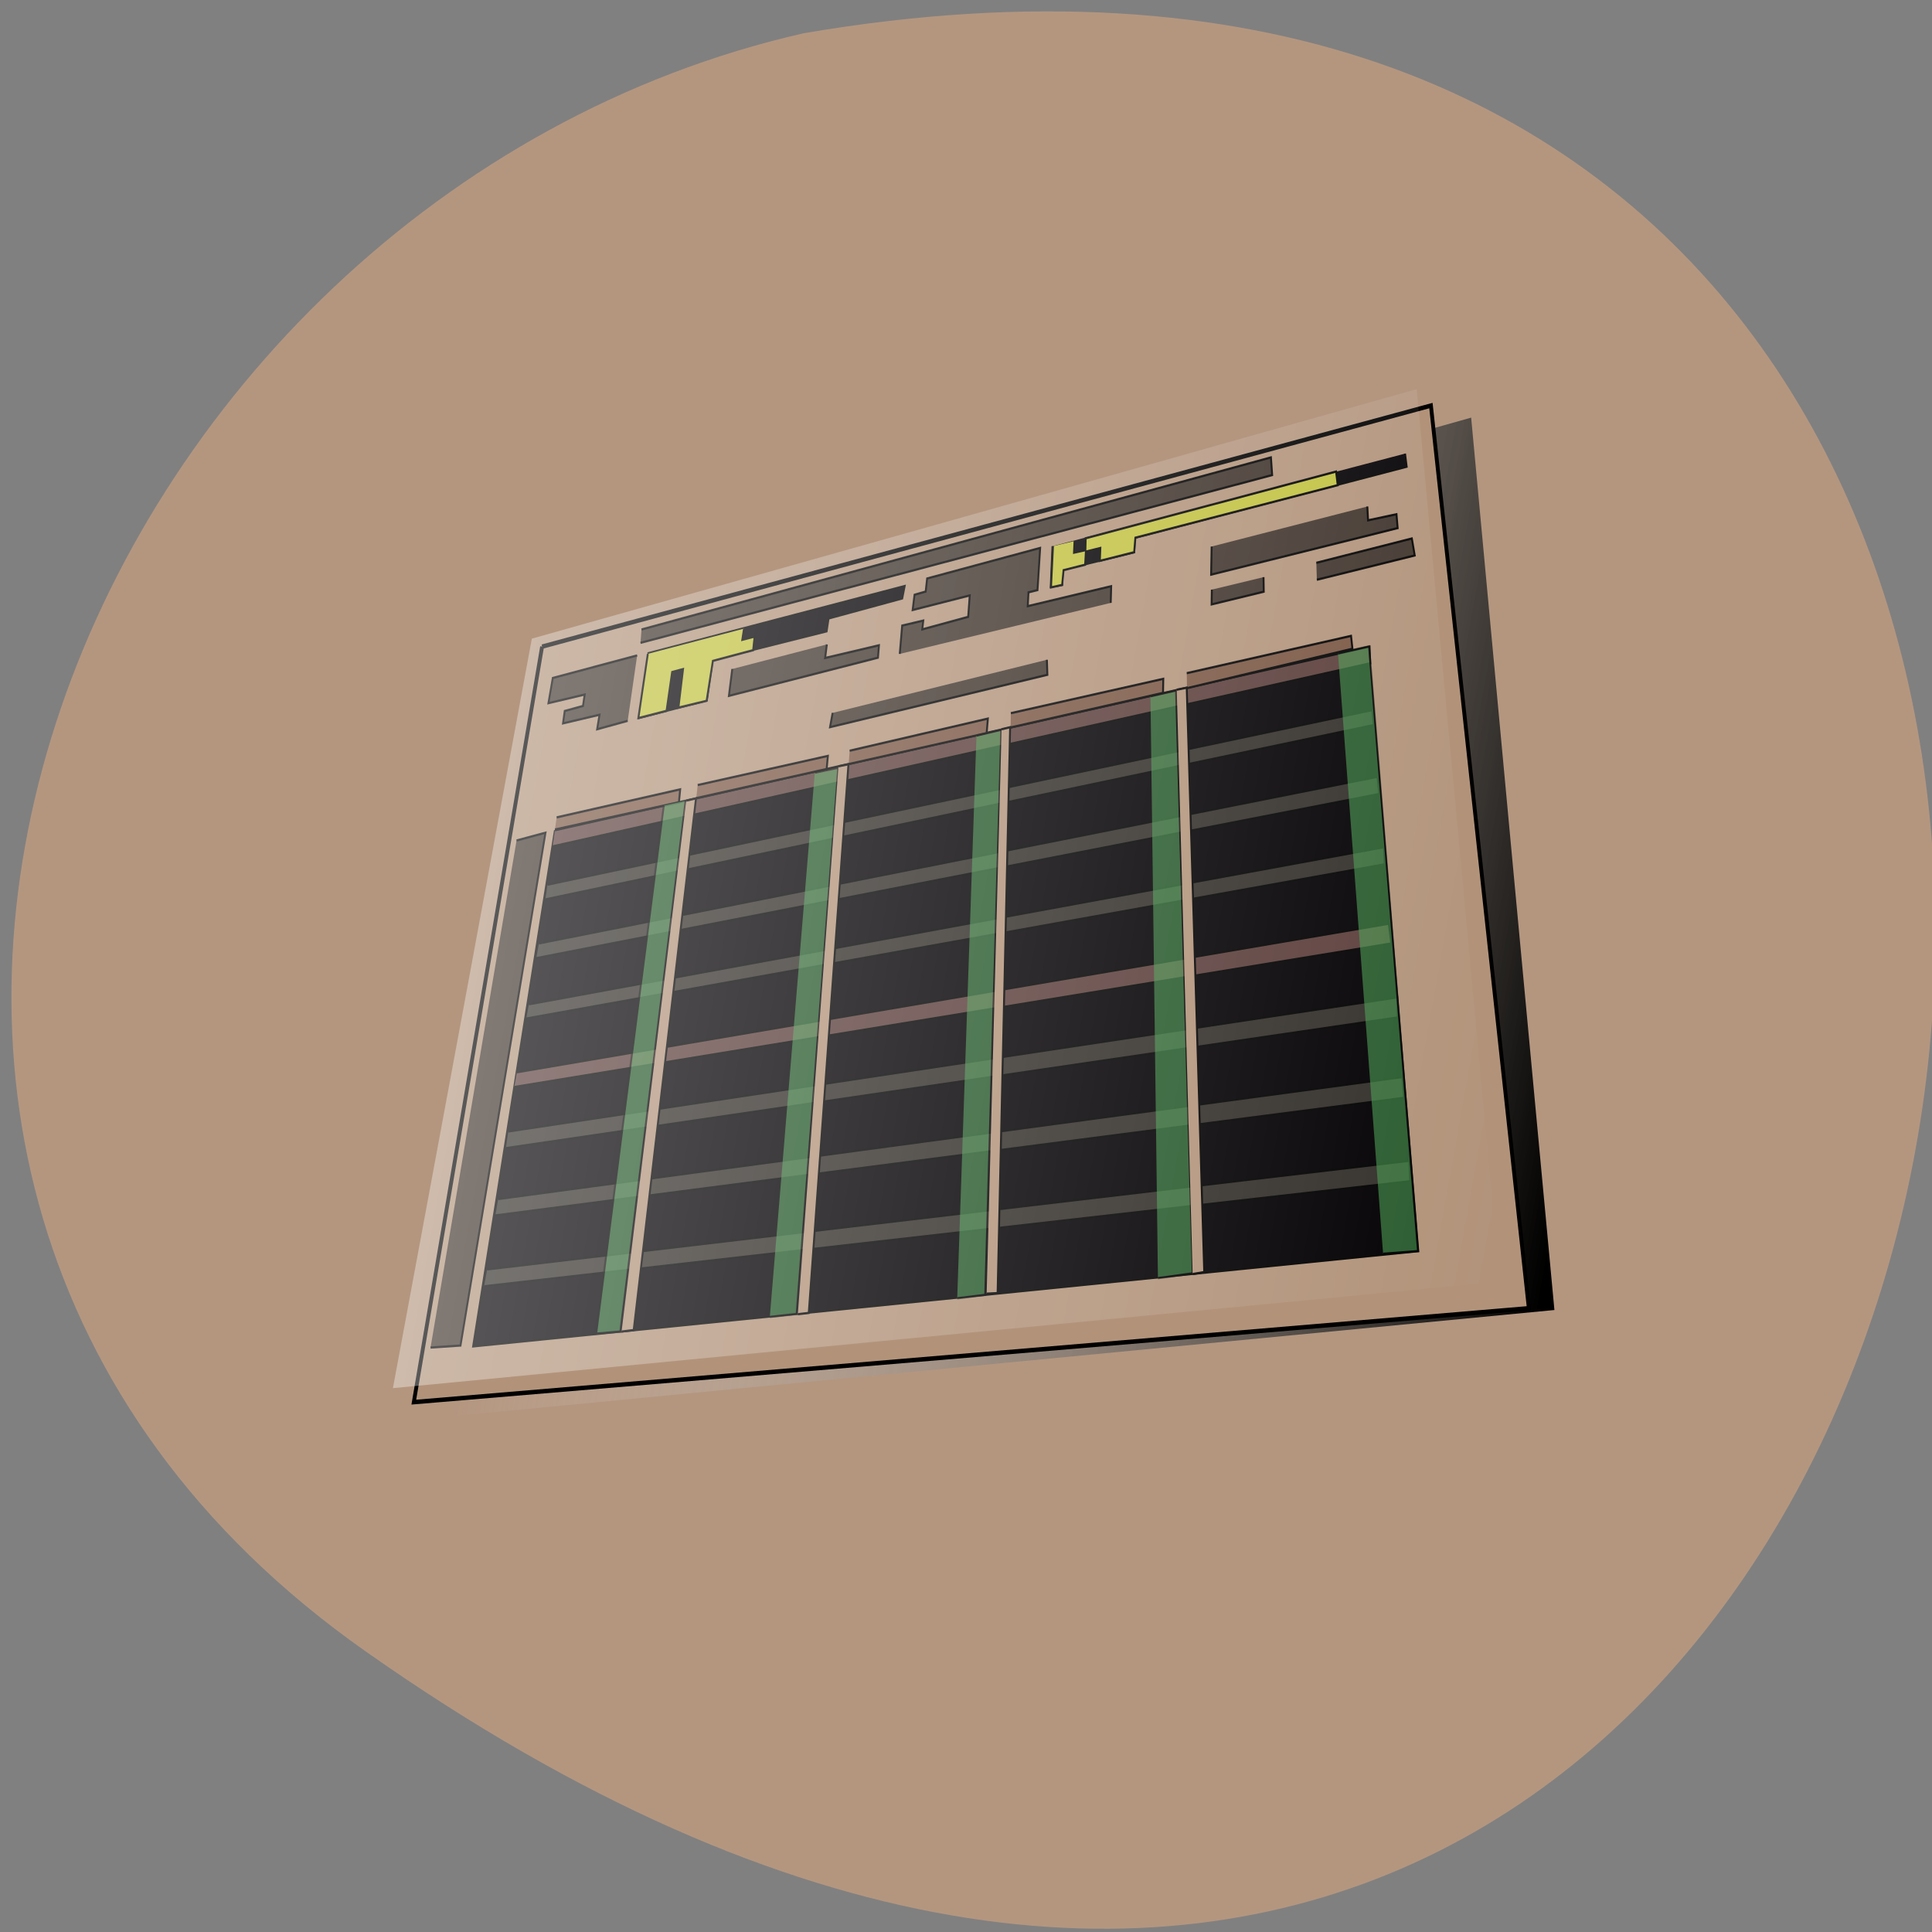 <svg xmlns="http://www.w3.org/2000/svg" xmlns:xlink="http://www.w3.org/1999/xlink" viewBox="0 0 32 32"><rect x="0" y="0" width="32" height="32" fill="#808080" stroke="none"/><defs><g id="4" clip-path="url(#3)"><path d="m 286.66 352.89 l 15.01 299 l 15.29 -3.826 l -16.85 -300.19" transform="matrix(0.025 0.005 -0.005 0.029 5.592 1.676)" fill="#44994c" fill-rule="evenodd" stroke="#000" stroke-width="1.25"/></g><g id="7" clip-path="url(#6)"><path d="m 379.76 318.04 l 14.488 -5.326 l 33.653 306.17 l -16.856 4.621" transform="matrix(0.025 0.005 -0.005 0.029 5.592 1.676)" fill="#44994c" fill-rule="evenodd" stroke="#000" stroke-width="1.25"/></g><g id="A" clip-path="url(#9)"><path d="m 479.2 279.72 l 15.289 -5.998 l 52.08 313.79 l -17.562 5.01" transform="matrix(0.025 0.005 -0.005 0.029 5.592 1.676)" fill="#44994c" fill-rule="evenodd" stroke="#000" stroke-width="1.25"/></g><g id="D" clip-path="url(#C)"><path d="m 586.3 238.81 l 15.747 -6.072 l 75.1 319.98 l -21.818 6.509" transform="matrix(0.025 0.005 -0.005 0.029 5.592 1.676)" fill="#44994c" fill-rule="evenodd" stroke="#000" stroke-width="1.25"/></g><g id="G" clip-path="url(#F)"><path d="m 701.65 194.4 l 19.12 -7.295 l 98.15 328.48 l -22.08 5.328" transform="matrix(0.025 0.005 -0.005 0.029 5.592 1.676)" fill="#44994c" fill-rule="evenodd" stroke="#000" stroke-width="1.25"/></g><clipPath id="9"><path d="M 0,0 H32 V32 H0 z"/></clipPath><clipPath id="6"><path d="M 0,0 H32 V32 H0 z"/></clipPath><clipPath id="3"><path d="M 0,0 H32 V32 H0 z"/></clipPath><clipPath id="C"><path d="M 0,0 H32 V32 H0 z"/></clipPath><clipPath id="F"><path d="M 0,0 H32 V32 H0 z"/></clipPath><filter id="1" filterUnits="objectBoundingBox" x="0" y="0" width="32" height="32"><feColorMatrix type="matrix" in="SourceGraphic" values="0 0 0 0 1 0 0 0 0 1 0 0 0 0 1 0 0 0 1 0"/></filter><linearGradient id="H" gradientUnits="userSpaceOnUse" x1="185.4" x2="868.82" gradientTransform="matrix(0.025 0.005 -0.005 0.028 5.592 1.676)"><stop stop-color="#fff" stop-opacity="0.349"/><stop offset="1" stop-color="#fff" stop-opacity="0"/></linearGradient><linearGradient id="0" gradientUnits="userSpaceOnUse" x1="222.96" x2="906.38" gradientTransform="matrix(0.025 0.005 -0.005 0.028 5.592 1.676)"><stop stop-color="#fff" stop-opacity="0"/><stop offset="1" stop-color="#000"/></linearGradient><mask id="8"><g filter="url(#1)"><path fill-opacity="0.604" d="M 0,0 H32 V32 H0 z"/></g></mask><mask id="E"><g filter="url(#1)"><path fill-opacity="0.604" d="M 0,0 H32 V32 H0 z"/></g></mask><mask id="B"><g filter="url(#1)"><path fill-opacity="0.604" d="M 0,0 H32 V32 H0 z"/></g></mask><mask id="5"><g filter="url(#1)"><path fill-opacity="0.604" d="M 0,0 H32 V32 H0 z"/></g></mask><mask id="2"><g filter="url(#1)"><path fill-opacity="0.604" d="M 0,0 H32 V32 H0 z"/></g></mask></defs><path d="m 6.06 27.355 c 28.375 19.965 37.41 -31.957 7.254 -26.805 c -11.992 2.727 -18.625 18.809 -7.254 26.805" fill="#b4967f"/><g fill-rule="evenodd"><path d="m 9.715 11.05 c -0.77 4.137 -1.535 8.277 -2.301 12.414 c 6.109 -0.59 12.219 -1.18 18.332 -1.766 c -0.461 -4.93 -0.922 -9.855 -1.379 -14.781 c -4.887 1.379 -9.77 2.754 -14.652 4.133" fill="url(#0)"/><g stroke="#000" transform="matrix(0.025 0.005 -0.005 0.029 5.592 1.676)"><path d="m 191.18 278.56 c 0.494 143.84 0.959 287.55 1.271 431.29 c 234.67 -58.38 469.22 -116.61 703.74 -174.96 c -54.06 -162.49 -108.31 -325.08 -162.38 -487.56 c -180.92 77.13 -361.69 154.24 -542.64 231.24" fill="#b2937a" stroke-width="2.5"/><g stroke-width="1.25"><g fill="#3f342c"><path d="m 253.8 265.6 l 386 -162.37 l -2.735 -9.606 l -384.11 164.51"/><path d="m 254.2 310.07 l -18.639 8.03 l -0.071 -8.271 l -22.428 8.78 l -0.271 -7.02 l 11.128 -4.783 l -0.156 -6.492 l -22.275 8.755 l 0.012 -14.394 l 51.53 -21.759"/></g><path d="m 259.49 270.65 l 157.2 -65.56 l -0.187 7.091 l -44.97 19.21 l 0.176 7.304 l -69.842 28.381 l 0.756 22.96 l -41.897 17.353" fill="#030003"/><path d="m 259.7 270.89 l 1.031 36.493 l 17.255 -7.13 l -0.708 -22.02 l 6.652 -2.839 l 1.29 21.787 l 17.313 -6.868 l -0.394 -22.747 l 24.613 -10.354 l -0.567 -7.648 l -7.54 3.118 l -0.127 -6.361" fill="#c1c140"/><g fill="#3f342c"><path d="m 315.46 269.9 l 0.8 15.213 l 91.24 -37.537 l -0.729 -6.943 l -33.06 12.94 l -0.414 -7.672"/><path d="m 421.06 243.08 l -1.583 -15.902 l 12.961 -5.079 l 0.298 4.976 l 28.05 -11.995 l -1.362 -12 l -34.968 14.334 l -0.463 -8.615 l 6.776 -2.995 l -0.51 -7.385 l 69 -29.331 l 2.943 23.557 l -5.516 2.248 l 1.054 7.705 l 51.23 -20.22 l 1.551 9.254"/></g><path d="m 506.97 166.76 l 3.381 22.672 l 7.07 -2.364 l -1.226 -8.492 l 43.759 -17.518 l -1.14 -8.098 l 166.21 -69.19 l -2.495 -7.06" fill="#030003"/><path d="m 507.28 166.71 l 3.286 22.959 l 6.862 -2.601 l -0.711 -8.303 l 13.209 -5.391 l -0.968 -7.311 l 8.857 -3.602 l 1.092 7.156 l 21.05 -8.558 l -0.835 -8.148 l 123.79 -51.35 l -2.552 -7.327 l -153.01 64.48 l 1.13 6.606 l -7.01 2.626 l -0.948 -6.5" fill="#c1c140"/><g fill="#3f342c"><path d="m 608.94 149.35 l 2.776 15.573 l 114.31 -46.28 l -2.276 -7.508 l -17.551 6.499 l -1.97 -7.557"/><path d="m 613.83 173.13 l 1.474 8.18 l 31.991 -12.767 l -1.751 -8"/><path d="m 679.98 156.08 l 60 -24.21 l -3.718 -9.04 l -58.47 23.966"/><path d="m 384.59 283.05 l -0.11 8.164 l 133.41 -52.898 l -1.961 -8.237"/></g><path d="m 219.69 378.5 l 4.59 294.03 l 594.79 -156.97 l -98.76 -328.39" fill="#030003"/><path d="m 196.24 388.4 l 17.656 -7.466 l 2.202 292.51 l -18.956 4.417" fill="#3f342c"/><path d="m 219.69 378.5 l 501.41 -191.32 l 2.315 9.131 l -503.45 191.38" fill="#5b3e3b"/><g fill="#332f2a"><path d="m 220.92 409.4 l 509.04 -187.53 l 2.572 8.139 l -511.36 187.76"/><path d="m 221.9 442.77 l 518.69 -184.6 l 3.136 9.27 l -521.88 183.76"/><path d="m 222.23 477.48 l 530.35 -181.19 l 2.372 9.393 l -532.83 179.96"/></g><path d="m 222.04 516.34 l 542.04 -178.32 l 3.757 10.663 l -545.85 176.09" fill="#5b3e3b"/><g fill="#332f2a"><path d="m 223.07 549.98 l 554.46 -172.18 l 2.717 10.967 l -556.84 170.67"/><path d="m 224.05 588.39 l 565.67 -167.2 l 3.414 11.261 l -569.08 165.31"/><path d="m 224.76 628.46 l 578.7 -161.84 l 2.774 11.229 l -581.57 160.27"/></g></g><g fill="#7a5643"><path d="m 219.37 371.22 l 76.01 -29.1 l 0.634 7.23 l -76.4 28.76" stroke-width="1.257"/><g stroke-width="1.25"><path d="m 306.13 337.8 l 80.14 -30.45 l 0.662 7.361 l -80.29 30.475"/><path d="m 399.66 302.07 l 84.96 -32.993 l 0.835 8.148 l -84.951 32.31"/><path d="m 498.74 263.54 l 93.84 -35.784 l 1.388 7.787 l -93.81 35.915"/><path d="m 606.98 222.03 l 101.1 -38.721 l 2.314 6.958 l -101.6 40.02"/></g></g></g></g><use xlink:href="#4" mask="url(#2)"/><use xlink:href="#7" mask="url(#5)"/><use xlink:href="#A" mask="url(#8)"/><use xlink:href="#D" mask="url(#B)"/><use xlink:href="#G" mask="url(#E)"/><g fill-rule="evenodd"><g fill="#b2937a" stroke="#000" transform="matrix(0.025 0.005 -0.005 0.029 5.592 1.676)"><g stroke-width="1.25"><path d="m 317.72 647.94 l 7.588 -2.175 l -18.797 -300.42 l -5.974 2.322"/><path d="m 428.69 618.9 l 6.853 -1.921 l -35.16 -307.29 l -6.156 2.216"/><path d="m 547.35 586.71 l 6.939 -1.527 l -54.46 -313.81 l -5.24 2.068"/></g><path d="m 677.08 553.14 l 7.225 -2.388 l -75.73 -320.7 l -6.156 2.216" stroke-width="1.249"/></g><path d="m 8.809 10.578 c -0.766 4.141 -1.531 8.277 -2.301 12.414 c 6.113 -0.59 12.223 -1.176 18.332 -1.766 c -0.457 -4.926 -0.918 -9.855 -1.375 -14.781 c -4.887 1.379 -9.77 2.758 -14.656 4.133" fill="url(#H)"/></g></svg>
